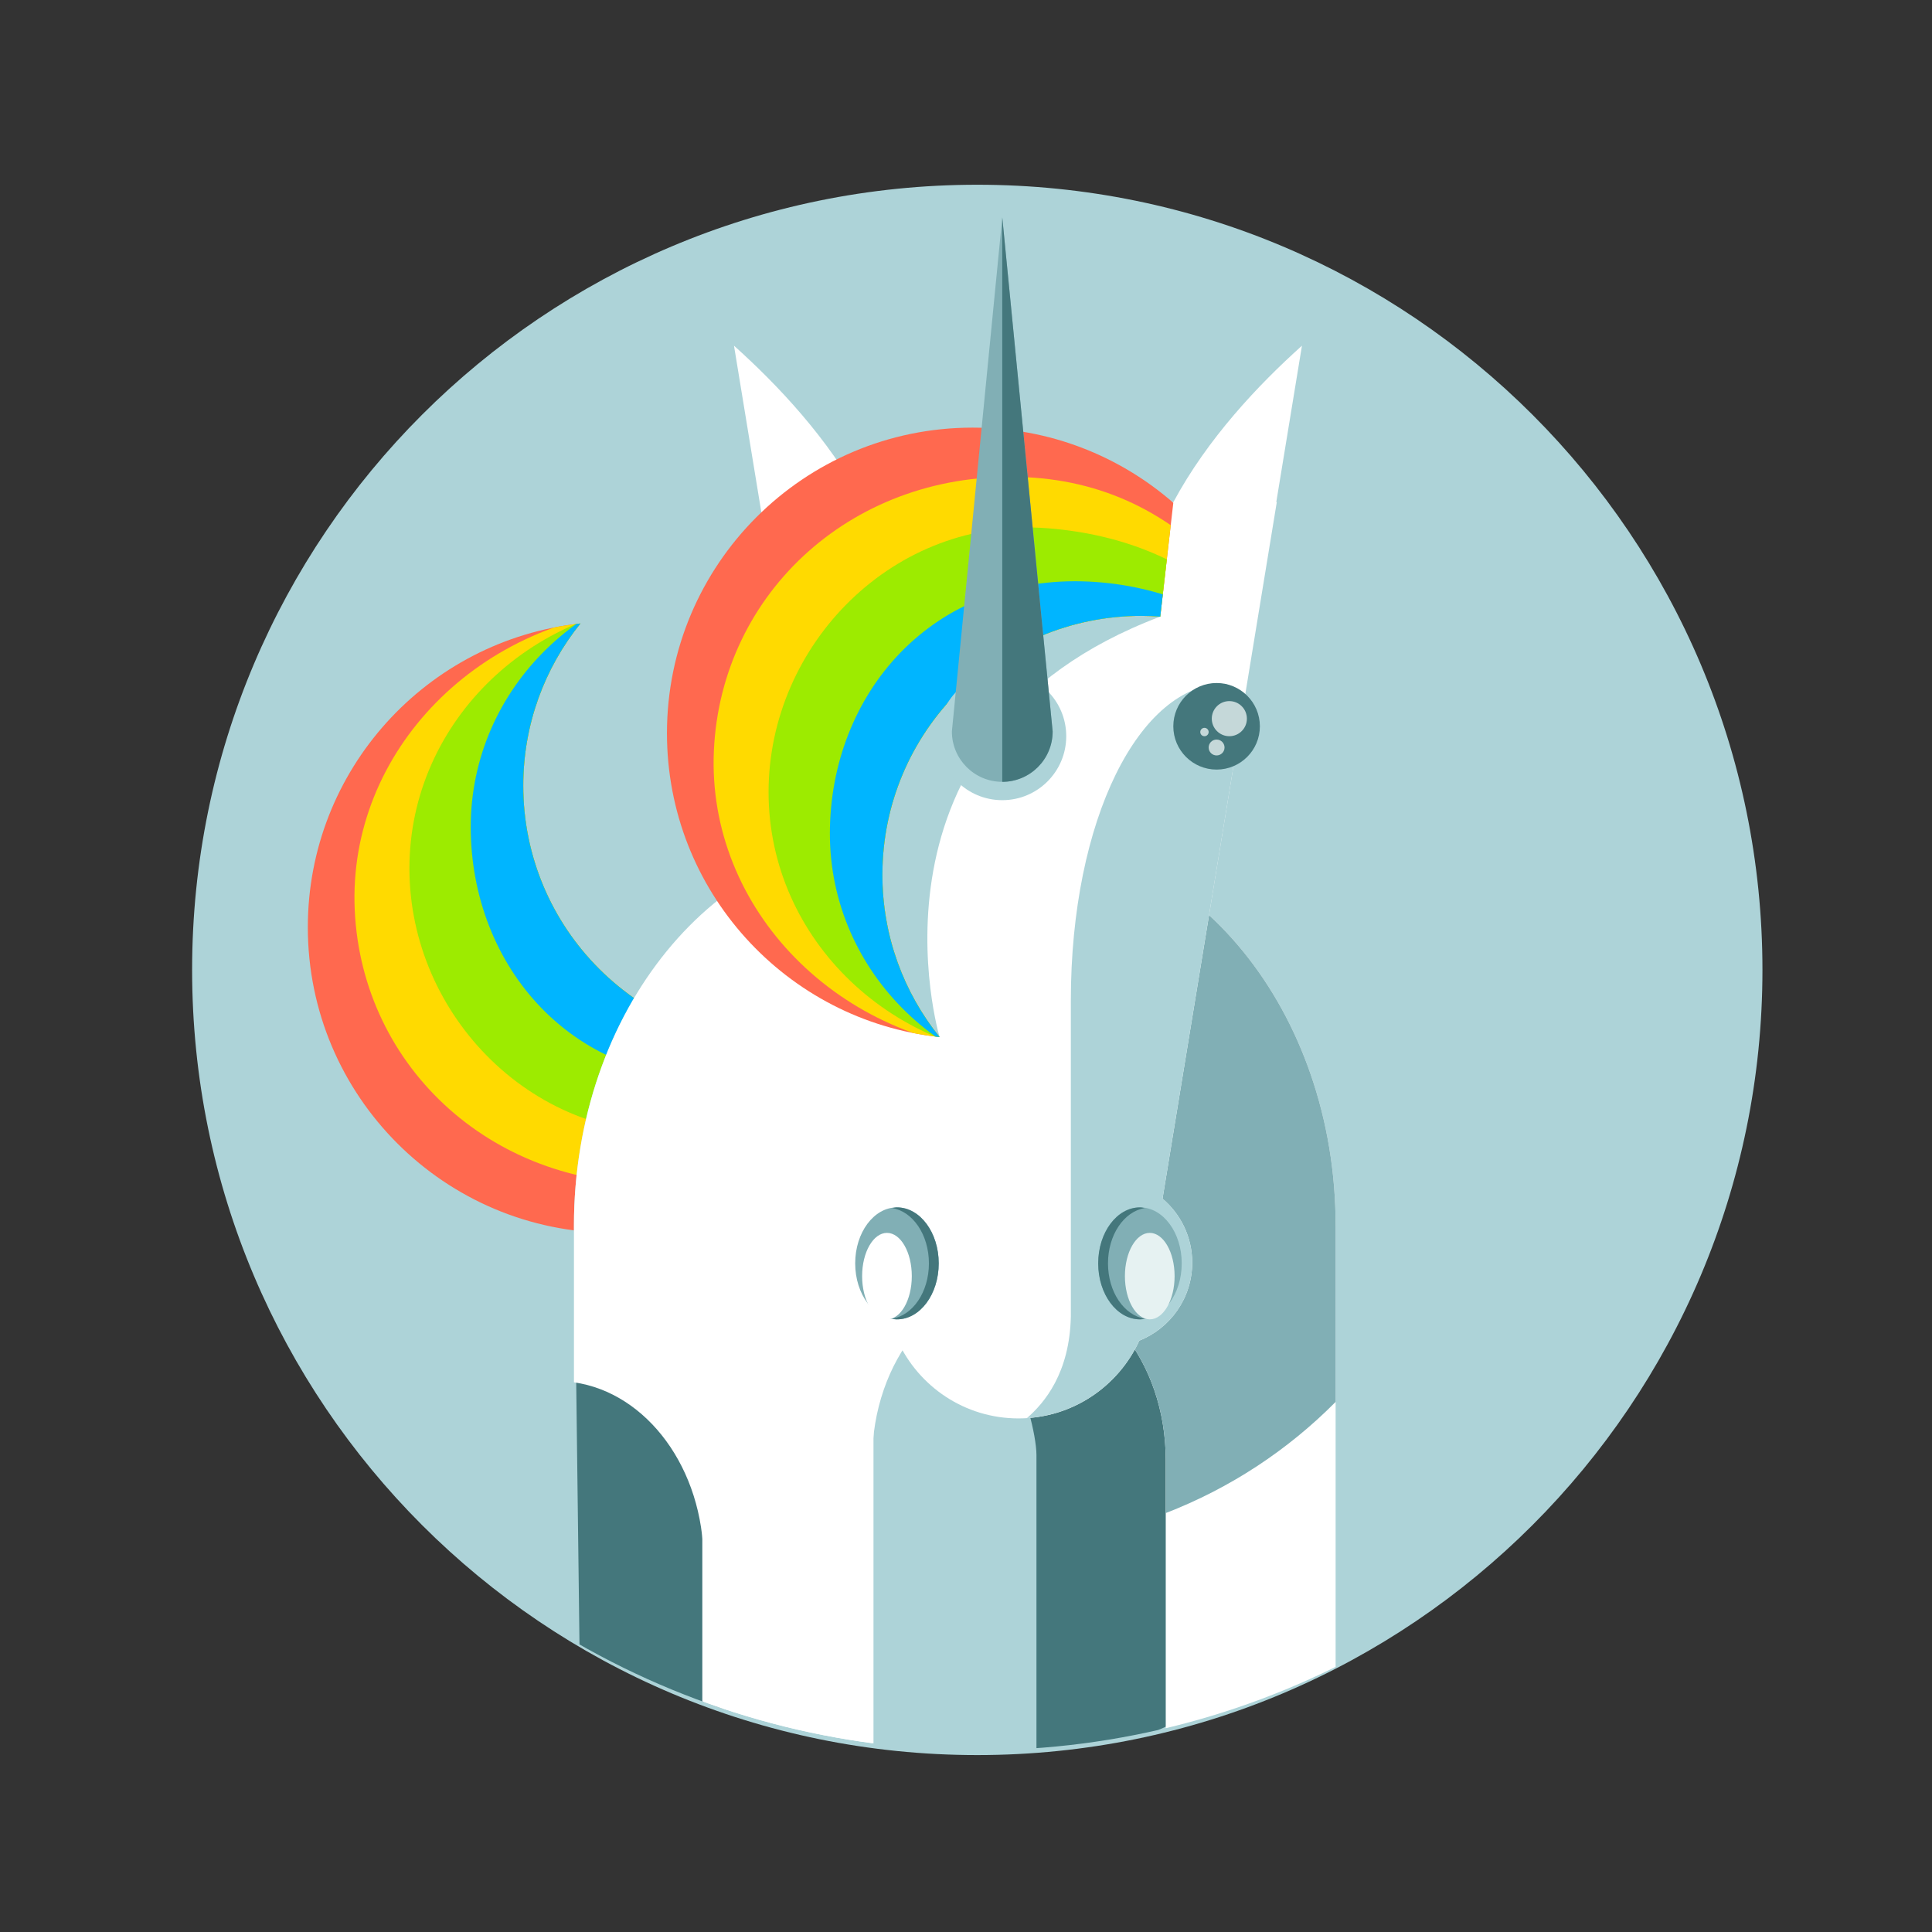 <?xml version="1.0" encoding="utf-8"?>
<!-- Generator: Adobe Illustrator 16.0.0, SVG Export Plug-In . SVG Version: 6.00 Build 0)  -->
<!DOCTYPE svg PUBLIC "-//W3C//DTD SVG 1.1//EN" "http://www.w3.org/Graphics/SVG/1.1/DTD/svg11.dtd">
<svg version="1.1" id="Layer_1" xmlns="http://www.w3.org/2000/svg" xmlns:xlink="http://www.w3.org/1999/xlink" x="0px" y="0px"
	 width="400px" height="400px" viewBox="0 0 400 400" style="enable-background:new 0 0 400 400;" xml:space="preserve">
<rect x="0" y="0" width="400" height="400" fill="#333333" stroke="none"/>
<path style="fill:#ADD3D8;" d="M364.896,200.809c0,89.779-72.783,162.561-162.56,162.561c-89.784,0-162.562-72.781-162.562-162.561
	c0-89.779,72.778-162.56,162.562-162.56C292.112,38.249,364.896,111.03,364.896,200.809z"/>
<g>
	<defs>
		<circle id="SVGID_1_" cx="202.614" cy="195.53" r="166.839"/>
	</defs>
	<clipPath id="SVGID_2_">
		<use xlink:href="#SVGID_1_"  style="overflow:visible;"/>
	</clipPath>
	<g style="clip-path:url(#SVGID_2_);">
		<g>
			<defs>
				<path id="SVGID_3_" d="M108.335,162.671c0,29.607,24.002,53.609,53.61,53.609c1.317,0,2.621-0.064,3.913-0.157l2.705,23.572
					c-11.115,9.691-25.651,15.561-41.56,15.561c-34.946,0-63.271-28.326-63.271-63.272c0-32.634,24.708-59.496,56.444-62.9
					C112.775,138.273,108.335,149.949,108.335,162.671z"/>
			</defs>
			<clipPath id="SVGID_4_">
				<use xlink:href="#SVGID_3_"  style="overflow:visible;"/>
			</clipPath>
			<path style="clip-path:url(#SVGID_4_);fill:#FF694F;" d="M108.335,162.671c0,29.607,24.002,53.609,53.61,53.609
				c1.317,0,2.621-0.064,3.913-0.157l2.705,23.572c-11.115,9.691-25.651,15.561-41.56,15.561c-34.946,0-63.271-28.326-63.271-63.272
				c0-32.634,24.708-59.496,56.444-62.9C112.775,138.273,108.335,149.949,108.335,162.671z"/>
			<path style="clip-path:url(#SVGID_4_);fill:#FFDA00;" d="M201.443,182.577c9.057-31.627-31.361-58.199-66.709-56.593
				c-35.349,1.609-62.786,29.555-61.291,62.419c1.497,32.859,29.189,58.195,64.539,56.589
				C173.33,243.385,192.615,213.416,201.443,182.577z"/>
			<path style="clip-path:url(#SVGID_4_);fill:#9DEB00;" d="M200.637,179.797c5.203-30.121-25.935-55.343-57.935-55.343
				c-31.997,0-57.935,24.777-57.935,55.343c0,30.566,25.988,57.163,57.883,54.616C174.456,231.877,195.145,211.607,200.637,179.797z
				"/>
			<path style="clip-path:url(#SVGID_4_);fill:#00B5FF;" d="M204.982,171.196c0-28.814-24.068-52.174-53.759-52.174
				c-29.692,0-53.762,23.36-53.762,52.174c0,28.819,21.114,53.807,53.762,52.179C180.878,221.897,204.982,200.015,204.982,171.196z"
				/>
		</g>
		<path style="fill:#ADD3D8;" d="M184.393,173.389c-36.211,0-65.564,35.981-65.564,80.369v233.506h35.173V302.245
			c0-20.571,13.602-37.249,30.391-37.249c16.778,0,30.386,16.678,30.386,37.249v185.019h35.171V253.758
			C249.949,209.37,220.596,173.389,184.393,173.389z"/>
		<path style="fill:#44777C;" d="M258.57,347.208c-25.629,19.16-43.984,15.503-43.984,15.503s0-43.525,0-61.491
			c0-2.013-0.653-5.589-1.539-8.674c-0.656-2.285,1.539-9.179,1.539-9.179l44.617-10.878
			C259.203,272.489,278.43,332.369,258.57,347.208z"/>
		<path style="fill:#44777C;" d="M118.884,252.913c20.18,3.007,50.938,33.25,46.325,64.212
			c-4.614,30.967-24.712,53.628-44.892,50.62"/>
		<path style="fill:#FFFFFF;" d="M210.965,173.389c-36.206,0-65.558,35.981-65.558,80.369v233.506h35.171V302.245
			c0-20.571,13.606-37.249,30.387-37.249c16.787,0,30.389,16.678,30.389,37.249v185.019h35.174V253.758
			C276.527,209.37,247.174,173.389,210.965,173.389z"/>
		<path style="fill:#FFFFFF;" d="M205.27,177.578c-6.561-2.706-13.577-4.188-20.877-4.188c-36.211,0-65.564,35.981-65.564,80.369
			v32.437c15.11,2.155,26.843,17.875,26.843,36.977v164.093h35.174V253.758L205.27,177.578z"/>
		<path style="fill:#81AFB5;" d="M210.965,264.996c16.787,0,30.389,16.678,30.389,37.249v11.021
			c13.332-5.15,25.293-13.047,35.174-23.017v-36.492c0-44.388-29.354-80.369-65.563-80.369"/>
		<path style="fill:#FFFFFF;" d="M264.244,103.942l5.311-32.37c-9.02,8.092-19.543,19.217-26.613,32.37h-64.362
			c-7.068-13.153-17.594-24.278-26.614-32.37l18.414,112.16c0.019-0.036,0.044-0.072,0.063-0.109l10.588,64.553
			c-3.755,3.188-6.146,7.936-6.146,13.246c0,7.326,4.54,13.582,10.956,16.139c4.339,9.496,13.899,16.106,25.019,16.106
			c11.123,0,20.684-6.61,25.023-16.106c6.414-2.557,10.951-8.813,10.951-16.139c0-5.311-2.389-10.058-6.146-13.246l23.66-144.233
			H264.244z"/>
		<path style="fill:#ADD3D8;" d="M194.532,214.71c0,0-18.721-62.774,45.685-87.042c-15.961-9.878-64.204,6.414-65.333,40.352
			C173.753,201.961,184.36,209.535,194.532,214.71z"/>
		<g>
			<defs>
				<path id="SVGID_5_" d="M182.691,181.119c0-29.607,24.002-53.609,53.613-53.609c1.316,0,2.619,0.065,3.912,0.158l2.705-23.572
					c-11.117-9.691-25.654-15.56-41.561-15.56c-34.945,0-63.273,28.325-63.273,63.271c0,32.636,24.71,59.494,56.443,62.902
					C187.133,205.518,182.691,193.839,182.691,181.119z"/>
			</defs>
			<clipPath id="SVGID_6_">
				<use xlink:href="#SVGID_5_"  style="overflow:visible;"/>
			</clipPath>
			<path style="clip-path:url(#SVGID_6_);fill:#FF694F;" d="M182.691,181.119c0-29.607,24.002-53.609,53.613-53.609
				c1.316,0,2.619,0.065,3.912,0.158l2.705-23.572c-11.117-9.691-25.654-15.56-41.561-15.56c-34.945,0-63.273,28.325-63.273,63.271
				c0,32.636,24.71,59.494,56.443,62.902C187.133,205.518,182.691,193.839,182.691,181.119z"/>
			<path style="clip-path:url(#SVGID_6_);fill:#FFDA00;" d="M275.801,161.213c9.057,31.628-31.359,58.201-66.707,56.592
				c-35.348-1.606-62.787-29.556-61.292-62.415c1.497-32.864,29.188-58.201,64.539-56.591
				C247.686,100.408,266.971,130.374,275.801,161.213z"/>
			<path style="clip-path:url(#SVGID_6_);fill:#9DEB00;" d="M274.996,163.995c5.201,30.119-25.939,55.343-57.936,55.343
				c-31.998,0-57.935-24.776-57.935-55.343c0-30.57,25.987-57.164,57.882-54.619C248.813,111.912,269.502,132.183,274.996,163.995z"
				/>
			<path style="clip-path:url(#SVGID_6_);fill:#00B5FF;" d="M279.34,172.592c0,28.818-24.07,52.181-53.758,52.181
				c-29.692,0-53.763-23.362-53.763-52.181c0-28.816,21.116-53.803,53.763-52.175C255.234,121.895,279.34,143.775,279.34,172.592z"
				/>
		</g>
		<path style="fill:#E9EAEB;" d="M238.805,250.648c3.4,1.561,5.859,5.833,5.859,10.919c0,5.09-2.459,9.361-5.859,10.922
			c-3.4-1.561-5.863-5.832-5.863-10.922C232.941,256.481,235.404,252.209,238.805,250.648z"/>
		<path style="fill:#81AFB5;" d="M194.352,261.567c0,6.402-3.871,11.593-8.65,11.593c-4.774,0-8.644-5.19-8.644-11.593
			c0-6.398,3.87-11.591,8.644-11.591C190.48,249.977,194.352,255.169,194.352,261.567z"/>
		<path style="fill:#44777C;" d="M192.322,261.567c0-5.933-3.34-10.771-7.632-11.452c0.335-0.052,0.666-0.139,1.012-0.139
			c4.779,0,8.65,5.192,8.65,11.591c0,6.402-3.871,11.593-8.65,11.593c-0.346,0-0.677-0.083-1.012-0.138
			C188.981,272.341,192.322,267.507,192.322,261.567z"/>
		<path style="fill:#FFFFFF;" d="M188.778,264.209c0,4.938-2.299,8.951-5.142,8.951c-2.84,0-5.144-4.013-5.144-8.951
			c0-4.943,2.304-8.953,5.144-8.953C186.479,255.256,188.778,259.266,188.778,264.209z"/>
		<path style="fill:#ADD3D8;" d="M221.705,272.584c-0.244,11.709-5.477,17.873-9.08,21.017c10.359-0.658,19.148-7.051,23.258-16.04
			c6.414-2.557,10.951-8.813,10.951-16.139c0-5.311-2.389-10.058-6.146-13.246l16.75-102.094c-1.438-0.863-2.336-4.512-3.91-4.512
			c-17.576,0-31.822,28.075-31.822,65.583V272.584z"/>
		<path style="fill:#81AFB5;" d="M227.369,261.567c0,6.402,3.873,11.593,8.65,11.593c4.773,0,8.645-5.19,8.645-11.593
			c0-6.398-3.871-11.591-8.645-11.591C231.242,249.977,227.369,255.169,227.369,261.567z"/>
		<path style="fill:#44777C;" d="M229.398,261.567c0-5.933,3.342-10.771,7.635-11.452c-0.34-0.052-0.666-0.139-1.014-0.139
			c-4.777,0-8.65,5.192-8.65,11.591c0,6.402,3.873,11.593,8.65,11.593c0.348,0,0.674-0.083,1.014-0.138
			C232.74,272.341,229.398,267.507,229.398,261.567z"/>
		<path style="fill:#E6F2F2;" d="M243.189,264.209c0,4.938-2.303,8.951-5.145,8.951c-2.838,0-5.143-4.013-5.143-8.951
			c0-4.943,2.305-8.953,5.143-8.953C240.887,255.256,243.189,259.266,243.189,264.209z"/>
		<g>
			<path style="fill:#CCB7CF;" d="M259.18,147.124c0,2.007-1.629,3.634-3.633,3.634c-2.01,0-3.637-1.627-3.637-3.634
				s1.627-3.638,3.637-3.638C257.551,143.486,259.18,145.117,259.18,147.124z"/>
		</g>
		<rect x="241.354" y="460.473" style="fill:#81AFB5;" width="35.174" height="26.791"/>
		<rect x="214.613" y="460.473" style="fill:#44777C;" width="26.74" height="26.791"/>
		<rect x="145.569" y="460.473" style="fill:#81AFB5;" width="35.172" height="26.791"/>
		<rect x="118.829" y="460.473" style="fill:#44777C;" width="26.741" height="26.791"/>
		<g>
			<g>
				<circle style="fill:#44777C;" cx="251.883" cy="150.373" r="8.961"/>
			</g>
			<g>
				<path style="fill:#C5D8D9;" d="M258.156,148.79c0,2.006-1.629,3.634-3.633,3.634c-2.012,0-3.637-1.628-3.637-3.634
					c0-2.007,1.625-3.635,3.637-3.635C256.527,145.155,258.156,146.783,258.156,148.79z"/>
			</g>
			<g>
				<circle style="fill:#C5D8D9;" cx="251.883" cy="154.762" r="1.645"/>
			</g>
			<g>
				<path style="fill:#C5D8D9;" d="M250.238,151.557c0,0.481-0.387,0.868-0.867,0.868s-0.867-0.386-0.867-0.868
					c0-0.475,0.387-0.866,0.867-0.866S250.238,151.082,250.238,151.557z"/>
			</g>
		</g>
		<circle style="fill:#ADD3D8;" cx="207.51" cy="152.424" r="13.244"/>
		<path style="fill:#81AFB5;" d="M197.078,151.442l10.43-106.438l10.432,106.438c0,5.759-4.67,10.43-10.432,10.43
			S197.078,157.201,197.078,151.442z"/>
		<path style="fill:#44777C;" d="M207.508,45.004l10.432,106.438c0,5.759-4.67,10.43-10.432,10.43"/>
	</g>
</g>
</svg>
